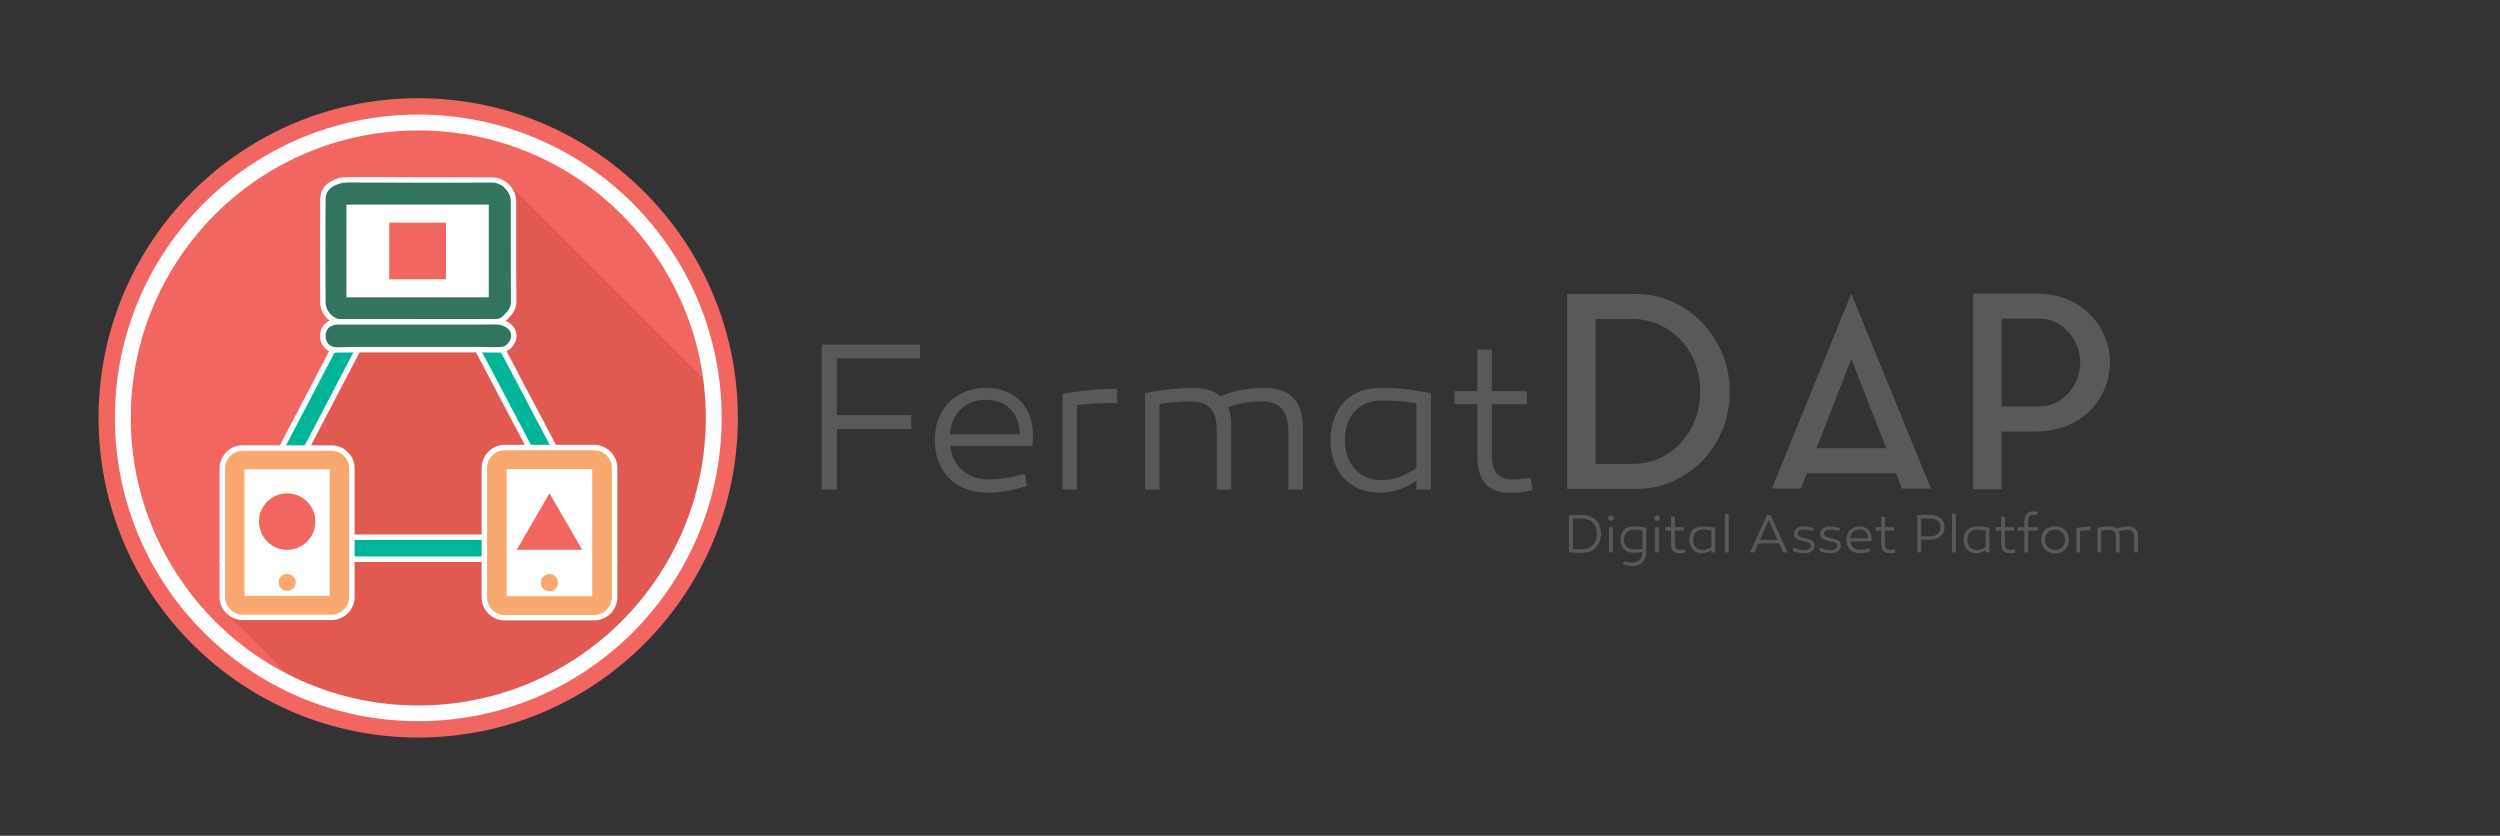 <?xml version="1.0" encoding="UTF-8"?>
<!DOCTYPE svg PUBLIC "-//W3C//DTD SVG 1.1//EN" "http://www.w3.org/Graphics/SVG/1.1/DTD/svg11.dtd">
<!-- Creator: CorelDRAW X6 -->
<svg xmlns="http://www.w3.org/2000/svg" xml:space="preserve" width="146.643mm" height="49.022mm" version="1.1" style="shape-rendering:geometricPrecision; text-rendering:geometricPrecision; image-rendering:optimizeQuality; fill-rule:evenodd; clip-rule:evenodd"
viewBox="0 0 14664 4902"
 xmlns:xlink="http://www.w3.org/1999/xlink">
 <rect x="0" y="0" width="14664" height="4902" fill="#333333" stroke="none"/>
 <defs>
  <style type="text/css">
   <![CDATA[
    .fil7 {fill:#317460}
    .fil2 {fill:#E05A52}
    .fil1 {fill:#F26662}
    .fil5 {fill:#F9A870}
    .fil6 {fill:white}
    .fil3 {fill:#00B498;fill-rule:nonzero}
    .fil0 {fill:#58595B;fill-rule:nonzero}
    .fil4 {fill:white;fill-rule:nonzero}
   ]]>
  </style>
 </defs>
 <g id="Capa_x0020_1">
  <path class="fil0" d="M4909 2435l0 -333 488 0 0 -81 -577 0 0 850 89 0 0 -354 436 0 0 -82 -436 0zm874 -160c-175,0 -300,121 -300,306 0,180 115,309 313,309 87,0 152,-18 228,-40l-13 -70c-79,20 -139,32 -213,32 -127,0 -210,-78 -224,-197l482 0c3,-28 3,-38 3,-66 -1,-169 -113,-274 -276,-274zm1 70c117,0 195,76 198,202l-410 0c10,-122 90,-202 212,-202zm769 -65c-107,0 -216,11 -321,30l0 561 85 0 0 -495c85,-10 154,-12 236,-12l0 -84zm866 -5c-88,0 -181,15 -261,49 -39,-34 -92,-49 -166,-49 -98,2 -205,16 -276,31l0 565 85 0 0 -501c66,-10 120,-14 175,-16 112,0 161,45 161,171l0 346 85 0 0 -367c0,-49 -6,-87 -19,-115 73,-28 136,-35 200,-35 105,0 154,61 154,177l0 340 86 0 0 -360c0,-160 -81,-236 -224,-236zm678 0c-181,0 -291,122 -293,305 0,186 115,310 288,310 80,0 144,-23 216,-70l0 51 85 0 0 -565c-116,-22 -187,-31 -296,-31zm11 74c69,0 128,5 200,16l0 381c-77,51 -137,70 -206,70 -130,0 -213,-95 -213,-234 0,-137 75,-233 219,-233zm870 453c-37,7 -72,10 -103,10 -90,0 -125,-46 -125,-150l0 -291 206 0 0 -77 -206 0 0 -243 -85 0 0 243 -133 0 0 77 133 0 0 299c0,151 63,220 196,220 50,0 82,-5 129,-16l-12 -72z"/>
  <path class="fil0" d="M9277 3020c-25,0 -55,2 -74,2l0 218c19,1 51,3 77,3 64,0 111,-44 111,-113 0,-68 -47,-110 -114,-110zm3 202c-17,0 -37,-1 -54,-1l0 -179c16,0 35,-1 51,-1 54,0 90,34 90,89 0,57 -36,92 -87,92zm169 -167c9,0 16,-7 16,-16 0,-9 -7,-16 -16,-16 -9,0 -16,7 -16,16 0,9 7,16 16,16zm11 37l-22 0 0 148 22 0 0 -148zm120 -4c-47,0 -75,31 -75,78 0,44 29,76 73,76 19,0 31,0 56,-4 -1,39 -23,62 -59,62 -17,0 -35,-4 -51,-9l-4 18c16,6 35,11 55,11 51,0 81,-33 81,-83l0 -141c-22,-5 -41,-8 -76,-8zm2 18c18,0 33,2 52,5l0 108c-26,4 -37,4 -53,4 -33,0 -55,-24 -55,-57 0,-35 20,-60 56,-60zm137 -51c9,0 16,-7 16,-16 0,-9 -7,-16 -16,-16 -9,0 -16,7 -16,16 0,9 7,16 16,16zm11 37l-22 0 0 148 22 0 0 -148zm152 131c-9,1 -18,2 -26,2 -24,0 -32,-11 -32,-38l0 -75 52 0 0 -20 -52 0 0 -62 -22 0 0 62 -34 0 0 20 34 0 0 77c0,39 16,56 50,56 13,0 21,-1 33,-4l-3 -18zm102 -135c-46,0 -75,31 -75,78 0,48 30,79 74,79 20,0 37,-6 55,-18l0 13 22 0 0 -144c-30,-6 -48,-8 -76,-8zm3 18c18,0 33,2 51,5l0 97c-20,14 -35,18 -53,18 -33,0 -54,-24 -54,-60 0,-35 19,-60 56,-60zm153 -93l-22 0 0 227 22 0 0 -227zm174 174l122 0 23 53 26 0 -99 -219 -22 0 -99 219 26 0 23 -53zm61 -137l51 117 -103 0 52 -117zm141 181c21,8 46,14 66,14 36,0 61,-15 61,-46 0,-29 -24,-35 -59,-43 -26,-6 -40,-10 -40,-25 0,-17 13,-25 36,-25 15,0 35,4 53,9l5 -17c-15,-5 -37,-10 -57,-10 -36,0 -58,16 -58,44 0,24 16,34 48,41 29,6 51,9 51,28 0,17 -16,26 -38,26 -18,0 -42,-5 -63,-15l-5 19zm155 0c21,8 46,14 66,14 36,0 61,-15 61,-46 0,-29 -24,-35 -60,-43 -26,-6 -39,-10 -39,-25 0,-17 13,-25 35,-25 16,0 35,4 53,9l6 -17c-15,-5 -37,-10 -57,-10 -36,0 -59,16 -59,44 0,24 17,34 49,41 29,6 51,9 51,28 0,17 -16,26 -39,26 -18,0 -41,-5 -62,-15l-5 19zm236 -143c-45,0 -77,31 -77,78 0,46 29,79 80,79 23,0 39,-4 59,-10l-4 -18c-20,5 -35,8 -54,8 -33,0 -54,-20 -58,-50l124 0c1,-7 1,-10 1,-17 -1,-44 -29,-70 -71,-70zm0 17c30,0 50,20 51,52l-105 0c2,-31 23,-52 54,-52zm208 118c-10,1 -19,2 -27,2 -23,0 -32,-11 -32,-38l0 -75 53 0 0 -20 -53 0 0 -62 -21 0 0 62 -34 0 0 20 34 0 0 77c0,39 16,56 50,56 13,0 21,-1 33,-4l-3 -18zm205 -203c-25,0 -49,1 -74,2l0 218 23 0 0 -74 51 0c51,0 86,-29 86,-73 0,-46 -35,-73 -86,-73zm-51 126l0 -104c20,-1 36,-1 53,-1 36,0 61,18 61,53 0,31 -25,52 -61,52l-53 0zm203 -133l-22 0 0 227 22 0 0 -227zm121 75c-47,0 -75,31 -75,78 0,48 29,79 74,79 20,0 36,-6 55,-18l0 13 22 0 0 -144c-30,-6 -48,-8 -76,-8zm3 18c17,0 32,2 51,5l0 97c-20,14 -35,18 -53,18 -33,0 -54,-24 -54,-60 0,-35 19,-60 56,-60zm223 117c-10,1 -19,2 -27,2 -23,0 -32,-11 -32,-38l0 -75 53 0 0 -20 -53 0 0 -62 -22 0 0 62 -34 0 0 20 34 0 0 77c0,39 17,56 51,56 13,0 21,-1 33,-4l-3 -18zm134 -111l0 -20 -57 0 0 -37c0,-23 13,-36 32,-36 7,0 14,1 21,2l4 -18c-9,-3 -18,-4 -26,-4 -31,0 -53,21 -53,56l0 37 -40 0 0 20 40 0 0 128 22 0 0 -128 57 0zm101 -25c-47,0 -81,31 -81,79 0,48 34,80 81,80 48,0 81,-32 81,-80 0,-48 -33,-79 -81,-79zm0 139c-34,0 -59,-24 -59,-60 0,-36 25,-59 59,-59 35,0 59,23 59,59 0,36 -24,60 -59,60zm208 -137c-28,0 -56,3 -83,8l0 143 22 0 0 -126c22,-3 39,-4 61,-4l0 -21zm222 -1c-23,0 -47,3 -67,12 -10,-9 -24,-12 -43,-12 -25,0 -53,4 -71,8l0 144 22 0 0 -128c17,-3 31,-4 45,-4 29,0 41,11 41,44l0 88 22 0 0 -94c0,-12 -2,-22 -5,-29 19,-7 35,-9 52,-9 26,0 39,15 39,45l0 87 22 0 0 -92c0,-41 -21,-60 -57,-60z"/>
  <path class="fil0" d="M9592 1724c77,0 149,15 216,45 67,30 126,71 176,123 50,52 89,113 118,182 29,69 44,144 44,223 0,79 -14,153 -42,222 -28,69 -67,130 -116,181 -50,52 -108,93 -176,123 -68,30 -141,45 -220,45l-400 0 0 -1144 400 0zm-19 997c58,0 112,-11 161,-33 49,-23 91,-53 126,-92 36,-38 63,-83 83,-135 20,-52 30,-107 30,-165 0,-58 -10,-113 -30,-165 -20,-52 -47,-97 -83,-135 -36,-39 -79,-69 -128,-92 -48,-22 -102,-33 -159,-33l-214 0 0 850 214 0zm820 145l466 -1144 467 1144 -170 0 -34 -90 -523 0 -36 90 -170 0zm262 -237l409 0 -205 -524 -204 524zm1718 -543c1,6 2,12 3,19 0,6 0,13 0,20l0 2 0 1c0,7 0,14 0,20 -1,7 -2,13 -3,19l0 2 -4 37c-1,1 -2,3 -2,6 -1,6 -2,10 -3,14 -1,5 -3,9 -5,15 -14,47 -36,90 -64,128 -29,37 -64,69 -104,95 -35,21 -73,37 -114,49 -42,12 -86,18 -133,18l-204 0 0 339 -167 0 0 -1148 371 0c94,0 176,23 247,67 40,26 75,58 104,96 28,37 50,79 64,126 4,12 7,21 8,30 0,3 1,5 2,6 1,6 2,12 2,19 1,6 1,12 2,17l0 3zm-409 298c35,0 66,-7 95,-22 28,-14 53,-34 75,-57 21,-24 38,-52 50,-82 12,-31 18,-63 18,-96 0,-34 -6,-66 -18,-96 -12,-31 -29,-58 -50,-82 -22,-24 -47,-44 -75,-58 -29,-15 -60,-22 -95,-22l-223 0 0 515 223 0z"/>
  <g id="_1167585760">
   <path class="fil1" d="M4328 2451c0,-1035 -839,-1875 -1875,-1875 -1035,0 -1875,840 -1875,1875 0,1036 840,1875 1875,1875 1036,0 1875,-839 1875,-1875z"/>
   <path class="fil2" d="M4186 2451c0,-60 -3,-119 -9,-177l-1189 -1189 -781 481 -683 1307 -191 729 446 446c14,5 27,11 41,17l0 0c196,77 410,119 633,119 957,0 1733,-776 1733,-1733z"/>
   <path class="fil3" d="M3382 3151l-933 -1769 -925 1769 1858 0zm-876 -1938l1040 1972 50 95 -107 0 -2072 0 -106 0 49 -94 1032 -1973 57 -109 57 109z"/>
   <path class="fil4" d="M3355 3135l-906 -1719 -898 1719 1804 0zm-892 -1761l933 1769 13 24 -27 0 -1858 0 -27 0 13 -24 925 -1769 14 -27 14 27zm57 -169l1041 1973 50 95 12 23 -27 0 -107 0 -2072 0 -106 0 -27 0 12 -23 50 -95 1031 -1973 57 -109 14 -27 15 27 57 109zm1012 1988l-1040 -1973 -43 -81 -43 81 -1032 1973 -37 71 80 0 2072 0 80 0 -37 -71z"/>
   <path class="fil5" d="M1910 3472l0 -695 -453 0 0 695 453 0zm-487 149c-65,0 -119,-54 -119,-120l0 -754c0,-66 54,-119 119,-119l522 0c66,0 119,53 119,119l0 754c0,66 -53,120 -119,120l-522 0z"/>
   <path class="fil4" d="M1894 3455l0 -662 -421 0 0 662 421 0zm32 -678l0 695 0 16 -16 0 -453 0 -16 0 0 -16 0 -695 0 -16 16 0 453 0 16 0 0 16zm-503 860c-37,0 -71,-16 -95,-40 -25,-25 -40,-58 -40,-96l0 -754c0,-37 15,-71 40,-95 24,-25 58,-40 95,-40l522 0c37,0 71,15 95,40 25,24 40,58 40,95l0 754c0,38 -15,71 -40,96 -24,24 -58,40 -95,40l-522 0zm-72 -63c18,19 44,31 72,31l522 0c28,0 54,-12 73,-31 18,-18 30,-44 30,-73l0 -754c0,-28 -12,-54 -30,-73 -19,-18 -45,-30 -73,-30l-522 0c-28,0 -54,12 -72,30 -19,19 -31,45 -31,73l0 754c0,29 12,55 31,73z"/>
   <polygon class="fil6" points="1934,3495 1934,2753 1434,2753 1434,3495 "/>
   <path class="fil5" d="M1634 3416c0,-28 22,-50 50,-50 28,0 51,22 51,50 0,28 -23,50 -51,50 -28,0 -50,-22 -50,-50z"/>
   <path class="fil1" d="M1684 2894c92,0 166,74 166,165 0,92 -74,166 -166,166 -91,0 -165,-74 -165,-166 0,-91 74,-165 165,-165z"/>
   <path class="fil5" d="M3450 3473l0 -698 -455 0 0 698 455 0zm-489 150c-66,0 -120,-53 -120,-120l0 -758c0,-66 54,-120 120,-120l524 0c66,0 120,54 120,120l0 758c0,67 -54,120 -120,120l-524 0z"/>
   <path class="fil4" d="M3434 3457l0 -666 -423 0 0 666 423 0zm32 -682l0 698 0 16 -16 0 -455 0 -16 0 0 -16 0 -698 0 -16 16 0 455 0 16 0 0 16zm-505 864c-38,0 -72,-15 -96,-40 -25,-24 -40,-58 -40,-96l0 -758c0,-37 15,-71 40,-96l0 0c24,-25 58,-40 96,-40l524 0c37,0 71,15 96,40 24,25 40,59 40,96l0 758c0,38 -16,72 -40,96 -25,25 -59,40 -96,40l-524 0zm-74 -62c19,19 45,30 74,30l524 0c29,0 55,-11 73,-30 19,-19 31,-45 31,-74l0 -758c0,-29 -12,-55 -31,-73 -18,-19 -44,-31 -73,-31l-524 0c-29,0 -55,12 -74,31l0 0c-19,18 -30,44 -30,73l0 758c0,29 12,55 30,74z"/>
   <polygon class="fil6" points="3474,3497 3474,2751 2972,2751 2972,3497 "/>
   <path class="fil5" d="M3172 3418c0,-28 23,-51 51,-51 28,0 50,23 50,51 0,28 -22,50 -50,50 -28,0 -51,-22 -51,-50z"/>
   <polygon class="fil1" points="3223,2893 3319,3059 3415,3225 3223,3225 3031,3225 3127,3059 "/>
   <path class="fil7" d="M2840 1717l0 -490 -781 0 0 490 781 0zm-415 174l0 -2 -219 0c-69,0 -138,0 -206,0 -53,-1 -106,-57 -106,-112 -1,-202 -1,-405 0,-607 0,-38 17,-69 47,-87 31,-20 61,-28 93,-28 156,0 312,1 467,1l385 0c67,0 126,58 126,126l0 162c0,142 0,284 1,425 0,41 -23,65 -41,85l-5 6c-25,27 -56,31 -86,31l-19 0 -187 0 -250 0z"/>
   <path class="fil4" d="M2824 1701l0 -458 -749 0 0 458 749 0zm32 -474l0 490 0 17 -16 0 -781 0 -16 0 0 -17 0 -490 0 -16 16 0 781 0 16 0 0 16zm-431 646l16 0 0 2 234 0 187 0 0 0 19 0 0 0c14,0 27,-1 40,-5 12,-3 24,-10 34,-21l5 -6 1 0c8,-9 18,-19 25,-31 6,-12 11,-25 11,-42 -1,-140 -1,-280 -1,-419l0 -7 0 -162c0,-29 -13,-57 -33,-77 -20,-21 -48,-34 -77,-34l-385 1 0 0c-57,0 -128,0 -233,-1 -78,0 -156,0 -234,-1l0 1c-15,0 -29,2 -42,6 -14,4 -28,10 -42,19l0 0c-13,8 -23,19 -30,31 -7,12 -10,27 -10,43 -1,56 -1,145 -1,304l0 0c0,101 0,202 1,303 0,23 11,47 28,65 18,18 40,31 62,31 34,0 68,0 103,0 13,0 51,0 103,0l0 0 219 0zm-16 32l-203 0 0 0c-17,0 -48,0 -103,0 -35,0 -69,0 -104,0 -30,-1 -61,-17 -84,-41 -22,-23 -37,-55 -37,-87 -1,-101 -1,-202 -1,-303l0 0c0,-45 0,-157 1,-304 0,-22 5,-41 14,-58 9,-18 23,-32 41,-43l0 0c16,-10 33,-18 50,-23 16,-5 33,-7 51,-7l0 0c78,0 156,0 234,0 51,1 135,1 233,1l0 0 385 0c38,0 73,16 100,42 26,26 42,62 42,100l0 162 0 7c0,139 0,279 1,418 0,24 -7,43 -16,59 -8,15 -19,26 -29,37l0 0 -6 6c-14,16 -31,25 -48,30 -16,5 -33,6 -49,6l0 0 -20 0 -186 0 -250 0 -16 0 0 -2z"/>
   <path class="fil6" d="M2032 1200c280,0 556,0 835,0 0,182 0,362 0,544 -278,0 -555,0 -835,0 0,-181 0,-361 0,-544z"/>
   <path class="fil7" d="M1974 2053c-47,0 -79,-32 -80,-79 -2,-49 29,-82 79,-86l9 0 402 0c175,0 350,0 526,-1 36,0 66,13 89,38 16,18 20,56 7,78 -9,16 -29,49 -75,49 -80,-1 -159,-1 -237,-1l-248 0 -253 0c-72,0 -145,0 -217,2l-2 0z"/>
   <path class="fil4" d="M1974 2069c-28,0 -51,-10 -68,-27 -17,-17 -28,-40 -28,-68 -1,-29 8,-53 24,-71 17,-18 41,-29 70,-31l1 0 8 0 1 0 402 0 0 0c113,0 209,0 263,0 87,0 175,0 262,-1l1 0c20,0 39,4 55,11 18,7 33,18 45,32l0 0c11,12 17,29 19,47 2,18 -1,36 -9,50l0 0c-6,9 -13,23 -27,35 -14,12 -34,22 -62,22l-1 0c-39,0 -79,0 -118,-1 -29,0 -71,0 -118,0l0 0 -248 0 -253 0 0 0c-42,0 -80,0 -108,0 -36,0 -73,1 -109,1l0 0 -2 1 0 0zm-46 -50c11,11 27,18 46,18l0 0 2 0c36,-1 72,-1 108,-2 44,0 79,0 109,0l0 0 253 0 248 0 0 0c31,0 68,0 118,0 39,1 79,1 119,1l0 0c18,0 32,-6 41,-14 10,-9 16,-20 20,-27l0 0c5,-8 6,-19 5,-31 -1,-11 -4,-22 -10,-28l0 0c-10,-11 -21,-19 -34,-24 -13,-6 -27,-9 -43,-9l0 0c-88,1 -176,1 -263,1 -122,0 -201,0 -263,0l0 0 -402 0 -8 0 0 0c-21,2 -37,9 -48,21 -11,11 -17,28 -16,48 0,19 7,35 18,46z"/>
   <polygon class="fil1" points="2283,1306 2616,1306 2616,1638 2283,1638 "/>
   <path class="fil4" d="M4140 2451c0,-466 -189,-887 -494,-1193 -305,-305 -727,-493 -1193,-493 -465,0 -887,188 -1192,493 -305,306 -494,727 -494,1193 0,466 189,887 494,1193 305,305 727,494 1192,494 466,0 888,-189 1193,-494 305,-306 494,-727 494,-1193zm-428 -1258c321,322 521,767 521,1258 0,491 -200,936 -521,1258 -322,322 -767,521 -1259,521 -491,0 -936,-199 -1258,-521 -322,-322 -521,-767 -521,-1258 0,-491 199,-936 521,-1258 322,-322 767,-521 1258,-521 492,0 937,199 1259,521z"/>
  </g>
 </g>
</svg>
